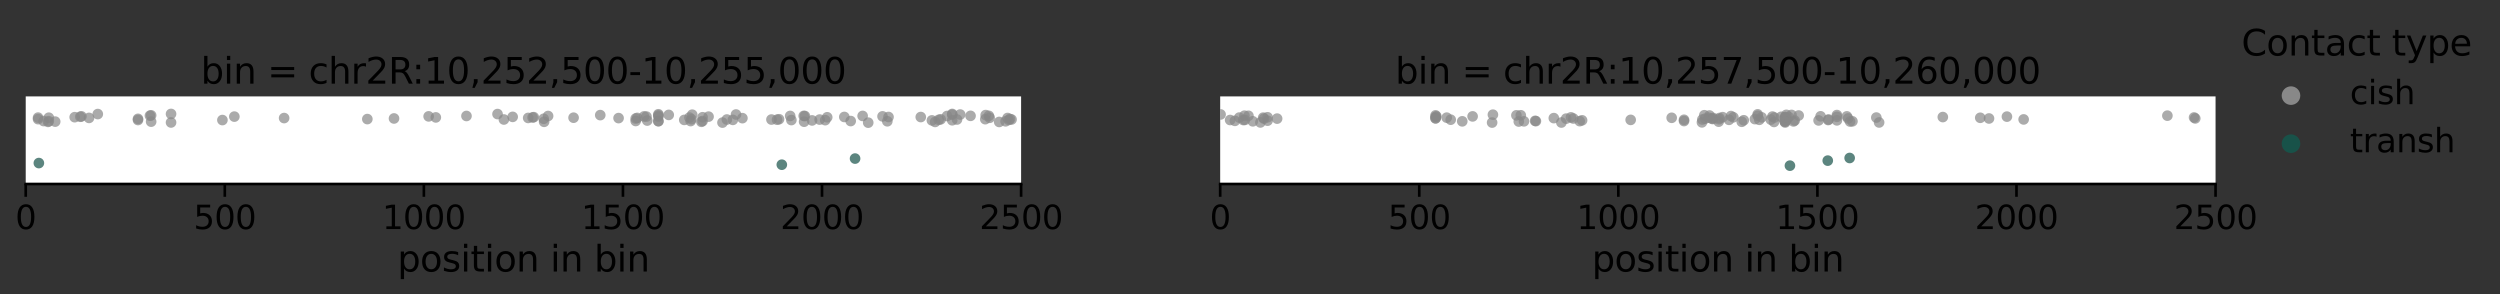 <?xml version="1.0" encoding="utf-8" standalone="no"?>
<!DOCTYPE svg PUBLIC "-//W3C//DTD SVG 1.1//EN"
  "http://www.w3.org/Graphics/SVG/1.1/DTD/svg11.dtd">
<svg xmlns:xlink="http://www.w3.org/1999/xlink" width="1175.922pt" height="138.42pt" viewBox="0 0 1175.922 138.42" xmlns="http://www.w3.org/2000/svg" version="1.1">
 <rect x="0" y="0" width="1175.922" height="138.42" fill="#333333" stroke="none"/>
 <defs>
  <style type="text/css">*{stroke-linejoin: round; stroke-linecap: butt}</style>
 </defs>
 <g id="figure_1">
  <g id="patch_1">
   <path d="M -0 138.42 
L 1175.922 138.42 
L 1175.922 0 
L -0 0 
L -0 138.42 
z
" style="fill: none"/>
  </g>
  <g id="axes_1">
   <g id="patch_2">
    <path d="M 12.099 86.556 
L 480.295 86.556 
L 480.295 45.344 
L 12.099 45.344 
z
" style="fill: #ffffff"/>
   </g>
   <g id="PathCollection_1"/>
   <g id="PathCollection_2"/>
   <g id="matplotlib.axis_1">
    <g id="xtick_1">
     <g id="line2d_1">
      <defs>
       <path id="m6fbde891a1" d="M 0 0 
L 0 6 
" style="stroke: #000000; stroke-width: 1.25"/>
      </defs>
      <g>
       <use xlink:href="#m6fbde891a1" x="12.099" y="86.556" style="stroke: #000000; stroke-width: 1.25"/>
      </g>
     </g>
     <g id="text_1">
      <!-- 0 -->
      <g transform="translate(7.2 107.758)scale(0.154 -0.154)">
       <defs>
        <path id="DejaVuSans-30" d="M 2034 4250 
Q 1547 4250 1301 3770 
Q 1056 3291 1056 2328 
Q 1056 1369 1301 889 
Q 1547 409 2034 409 
Q 2525 409 2770 889 
Q 3016 1369 3016 2328 
Q 3016 3291 2770 3770 
Q 2525 4250 2034 4250 
z
M 2034 4750 
Q 2819 4750 3233 4129 
Q 3647 3509 3647 2328 
Q 3647 1150 3233 529 
Q 2819 -91 2034 -91 
Q 1250 -91 836 529 
Q 422 1150 422 2328 
Q 422 3509 836 4129 
Q 1250 4750 2034 4750 
z
" transform="scale(0.016)"/>
       </defs>
       <use xlink:href="#DejaVuSans-30"/>
      </g>
     </g>
    </g>
    <g id="xtick_2">
     <g id="line2d_2">
      <g>
       <use xlink:href="#m6fbde891a1" x="105.738" y="86.556" style="stroke: #000000; stroke-width: 1.25"/>
      </g>
     </g>
     <g id="text_2">
      <!-- 500 -->
      <g transform="translate(91.041 107.758)scale(0.154 -0.154)">
       <defs>
        <path id="DejaVuSans-35" d="M 691 4666 
L 3169 4666 
L 3169 4134 
L 1269 4134 
L 1269 2991 
Q 1406 3038 1543 3061 
Q 1681 3084 1819 3084 
Q 2600 3084 3056 2656 
Q 3513 2228 3513 1497 
Q 3513 744 3044 326 
Q 2575 -91 1722 -91 
Q 1428 -91 1123 -41 
Q 819 9 494 109 
L 494 744 
Q 775 591 1075 516 
Q 1375 441 1709 441 
Q 2250 441 2565 725 
Q 2881 1009 2881 1497 
Q 2881 1984 2565 2268 
Q 2250 2553 1709 2553 
Q 1456 2553 1204 2497 
Q 953 2441 691 2322 
L 691 4666 
z
" transform="scale(0.016)"/>
       </defs>
       <use xlink:href="#DejaVuSans-35"/>
       <use xlink:href="#DejaVuSans-30" x="63.623"/>
       <use xlink:href="#DejaVuSans-30" x="127.246"/>
      </g>
     </g>
    </g>
    <g id="xtick_3">
     <g id="line2d_3">
      <g>
       <use xlink:href="#m6fbde891a1" x="199.377" y="86.556" style="stroke: #000000; stroke-width: 1.25"/>
      </g>
     </g>
     <g id="text_3">
      <!-- 1000 -->
      <g transform="translate(179.781 107.758)scale(0.154 -0.154)">
       <defs>
        <path id="DejaVuSans-31" d="M 794 531 
L 1825 531 
L 1825 4091 
L 703 3866 
L 703 4441 
L 1819 4666 
L 2450 4666 
L 2450 531 
L 3481 531 
L 3481 0 
L 794 0 
L 794 531 
z
" transform="scale(0.016)"/>
       </defs>
       <use xlink:href="#DejaVuSans-31"/>
       <use xlink:href="#DejaVuSans-30" x="63.623"/>
       <use xlink:href="#DejaVuSans-30" x="127.246"/>
       <use xlink:href="#DejaVuSans-30" x="190.869"/>
      </g>
     </g>
    </g>
    <g id="xtick_4">
     <g id="line2d_4">
      <g>
       <use xlink:href="#m6fbde891a1" x="293.016" y="86.556" style="stroke: #000000; stroke-width: 1.25"/>
      </g>
     </g>
     <g id="text_4">
      <!-- 1500 -->
      <g transform="translate(273.42 107.758)scale(0.154 -0.154)">
       <use xlink:href="#DejaVuSans-31"/>
       <use xlink:href="#DejaVuSans-35" x="63.623"/>
       <use xlink:href="#DejaVuSans-30" x="127.246"/>
       <use xlink:href="#DejaVuSans-30" x="190.869"/>
      </g>
     </g>
    </g>
    <g id="xtick_5">
     <g id="line2d_5">
      <g>
       <use xlink:href="#m6fbde891a1" x="386.655" y="86.556" style="stroke: #000000; stroke-width: 1.25"/>
      </g>
     </g>
     <g id="text_5">
      <!-- 2000 -->
      <g transform="translate(367.059 107.758)scale(0.154 -0.154)">
       <defs>
        <path id="DejaVuSans-32" d="M 1228 531 
L 3431 531 
L 3431 0 
L 469 0 
L 469 531 
Q 828 903 1448 1529 
Q 2069 2156 2228 2338 
Q 2531 2678 2651 2914 
Q 2772 3150 2772 3378 
Q 2772 3750 2511 3984 
Q 2250 4219 1831 4219 
Q 1534 4219 1204 4116 
Q 875 4013 500 3803 
L 500 4441 
Q 881 4594 1212 4672 
Q 1544 4750 1819 4750 
Q 2544 4750 2975 4387 
Q 3406 4025 3406 3419 
Q 3406 3131 3298 2873 
Q 3191 2616 2906 2266 
Q 2828 2175 2409 1742 
Q 1991 1309 1228 531 
z
" transform="scale(0.016)"/>
       </defs>
       <use xlink:href="#DejaVuSans-32"/>
       <use xlink:href="#DejaVuSans-30" x="63.623"/>
       <use xlink:href="#DejaVuSans-30" x="127.246"/>
       <use xlink:href="#DejaVuSans-30" x="190.869"/>
      </g>
     </g>
    </g>
    <g id="xtick_6">
     <g id="line2d_6">
      <g>
       <use xlink:href="#m6fbde891a1" x="480.295" y="86.556" style="stroke: #000000; stroke-width: 1.25"/>
      </g>
     </g>
     <g id="text_6">
      <!-- 2500 -->
      <g transform="translate(460.698 107.758)scale(0.154 -0.154)">
       <use xlink:href="#DejaVuSans-32"/>
       <use xlink:href="#DejaVuSans-35" x="63.623"/>
       <use xlink:href="#DejaVuSans-30" x="127.246"/>
       <use xlink:href="#DejaVuSans-30" x="190.869"/>
      </g>
     </g>
    </g>
    <g id="text_7">
     <!-- position in bin -->
     <g transform="translate(186.939 127.726)scale(0.168 -0.168)">
      <defs>
       <path id="DejaVuSans-70" d="M 1159 525 
L 1159 -1331 
L 581 -1331 
L 581 3500 
L 1159 3500 
L 1159 2969 
Q 1341 3281 1617 3432 
Q 1894 3584 2278 3584 
Q 2916 3584 3314 3078 
Q 3713 2572 3713 1747 
Q 3713 922 3314 415 
Q 2916 -91 2278 -91 
Q 1894 -91 1617 61 
Q 1341 213 1159 525 
z
M 3116 1747 
Q 3116 2381 2855 2742 
Q 2594 3103 2138 3103 
Q 1681 3103 1420 2742 
Q 1159 2381 1159 1747 
Q 1159 1113 1420 752 
Q 1681 391 2138 391 
Q 2594 391 2855 752 
Q 3116 1113 3116 1747 
z
" transform="scale(0.016)"/>
       <path id="DejaVuSans-6f" d="M 1959 3097 
Q 1497 3097 1228 2736 
Q 959 2375 959 1747 
Q 959 1119 1226 758 
Q 1494 397 1959 397 
Q 2419 397 2687 759 
Q 2956 1122 2956 1747 
Q 2956 2369 2687 2733 
Q 2419 3097 1959 3097 
z
M 1959 3584 
Q 2709 3584 3137 3096 
Q 3566 2609 3566 1747 
Q 3566 888 3137 398 
Q 2709 -91 1959 -91 
Q 1206 -91 779 398 
Q 353 888 353 1747 
Q 353 2609 779 3096 
Q 1206 3584 1959 3584 
z
" transform="scale(0.016)"/>
       <path id="DejaVuSans-73" d="M 2834 3397 
L 2834 2853 
Q 2591 2978 2328 3040 
Q 2066 3103 1784 3103 
Q 1356 3103 1142 2972 
Q 928 2841 928 2578 
Q 928 2378 1081 2264 
Q 1234 2150 1697 2047 
L 1894 2003 
Q 2506 1872 2764 1633 
Q 3022 1394 3022 966 
Q 3022 478 2636 193 
Q 2250 -91 1575 -91 
Q 1294 -91 989 -36 
Q 684 19 347 128 
L 347 722 
Q 666 556 975 473 
Q 1284 391 1588 391 
Q 1994 391 2212 530 
Q 2431 669 2431 922 
Q 2431 1156 2273 1281 
Q 2116 1406 1581 1522 
L 1381 1569 
Q 847 1681 609 1914 
Q 372 2147 372 2553 
Q 372 3047 722 3315 
Q 1072 3584 1716 3584 
Q 2034 3584 2315 3537 
Q 2597 3491 2834 3397 
z
" transform="scale(0.016)"/>
       <path id="DejaVuSans-69" d="M 603 3500 
L 1178 3500 
L 1178 0 
L 603 0 
L 603 3500 
z
M 603 4863 
L 1178 4863 
L 1178 4134 
L 603 4134 
L 603 4863 
z
" transform="scale(0.016)"/>
       <path id="DejaVuSans-74" d="M 1172 4494 
L 1172 3500 
L 2356 3500 
L 2356 3053 
L 1172 3053 
L 1172 1153 
Q 1172 725 1289 603 
Q 1406 481 1766 481 
L 2356 481 
L 2356 0 
L 1766 0 
Q 1100 0 847 248 
Q 594 497 594 1153 
L 594 3053 
L 172 3053 
L 172 3500 
L 594 3500 
L 594 4494 
L 1172 4494 
z
" transform="scale(0.016)"/>
       <path id="DejaVuSans-6e" d="M 3513 2113 
L 3513 0 
L 2938 0 
L 2938 2094 
Q 2938 2591 2744 2837 
Q 2550 3084 2163 3084 
Q 1697 3084 1428 2787 
Q 1159 2491 1159 1978 
L 1159 0 
L 581 0 
L 581 3500 
L 1159 3500 
L 1159 2956 
Q 1366 3272 1645 3428 
Q 1925 3584 2291 3584 
Q 2894 3584 3203 3211 
Q 3513 2838 3513 2113 
z
" transform="scale(0.016)"/>
       <path id="DejaVuSans-20" transform="scale(0.016)"/>
       <path id="DejaVuSans-62" d="M 3116 1747 
Q 3116 2381 2855 2742 
Q 2594 3103 2138 3103 
Q 1681 3103 1420 2742 
Q 1159 2381 1159 1747 
Q 1159 1113 1420 752 
Q 1681 391 2138 391 
Q 2594 391 2855 752 
Q 3116 1113 3116 1747 
z
M 1159 2969 
Q 1341 3281 1617 3432 
Q 1894 3584 2278 3584 
Q 2916 3584 3314 3078 
Q 3713 2572 3713 1747 
Q 3713 922 3314 415 
Q 2916 -91 2278 -91 
Q 1894 -91 1617 61 
Q 1341 213 1159 525 
L 1159 0 
L 581 0 
L 581 4863 
L 1159 4863 
L 1159 2969 
z
" transform="scale(0.016)"/>
      </defs>
      <use xlink:href="#DejaVuSans-70"/>
      <use xlink:href="#DejaVuSans-6f" x="63.477"/>
      <use xlink:href="#DejaVuSans-73" x="124.658"/>
      <use xlink:href="#DejaVuSans-69" x="176.758"/>
      <use xlink:href="#DejaVuSans-74" x="204.541"/>
      <use xlink:href="#DejaVuSans-69" x="243.75"/>
      <use xlink:href="#DejaVuSans-6f" x="271.533"/>
      <use xlink:href="#DejaVuSans-6e" x="332.715"/>
      <use xlink:href="#DejaVuSans-20" x="396.094"/>
      <use xlink:href="#DejaVuSans-69" x="427.881"/>
      <use xlink:href="#DejaVuSans-6e" x="455.664"/>
      <use xlink:href="#DejaVuSans-20" x="519.043"/>
      <use xlink:href="#DejaVuSans-62" x="550.83"/>
      <use xlink:href="#DejaVuSans-69" x="614.307"/>
      <use xlink:href="#DejaVuSans-6e" x="642.09"/>
     </g>
    </g>
   </g>
   <g id="matplotlib.axis_2"/>
   <g id="patch_3">
    <path d="M 12.099 86.556 
L 480.295 86.556 
" style="fill: none; stroke: #000000; stroke-width: 1.25; stroke-linejoin: miter; stroke-linecap: square"/>
   </g>
   <g id="PathCollection_3">
    <defs>
     <path id="C0_0_074123187b" d="M 0 2.5 
C 0.663 2.5 1.299 2.237 1.768 1.768 
C 2.237 1.299 2.5 0.663 2.5 -0 
C 2.5 -0.663 2.237 -1.299 1.768 -1.768 
C 1.299 -2.237 0.663 -2.5 0 -2.5 
C -0.663 -2.5 -1.299 -2.237 -1.768 -1.768 
C -2.237 -1.299 -2.5 -0.663 -2.5 0 
C -2.5 0.663 -2.237 1.299 -1.768 1.768 
C -1.299 2.237 -0.663 2.5 0 2.5 
z
"/>
    </defs>
    <g clip-path="url(#p1b907ed0e4)">
     <use xlink:href="#C0_0_074123187b" x="299.758" y="55.464" style="fill: #888888; fill-opacity: 0.7"/>
    </g>
    <g clip-path="url(#p1b907ed0e4)">
     <use xlink:href="#C0_0_074123187b" x="465.125" y="54.484" style="fill: #888888; fill-opacity: 0.7"/>
    </g>
    <g clip-path="url(#p1b907ed0e4)">
     <use xlink:href="#C0_0_074123187b" x="22.587" y="57.333" style="fill: #888888; fill-opacity: 0.7"/>
    </g>
    <g clip-path="url(#p1b907ed0e4)">
     <use xlink:href="#C0_0_074123187b" x="41.876" y="55.46" style="fill: #888888; fill-opacity: 0.7"/>
    </g>
    <g clip-path="url(#p1b907ed0e4)">
     <use xlink:href="#C0_0_074123187b" x="346.203" y="53.861" style="fill: #888888; fill-opacity: 0.7"/>
    </g>
    <g clip-path="url(#p1b907ed0e4)">
     <use xlink:href="#C0_0_074123187b" x="378.602" y="54.571" style="fill: #888888; fill-opacity: 0.7"/>
    </g>
    <g clip-path="url(#p1b907ed0e4)">
     <use xlink:href="#C0_0_074123187b" x="445.461" y="54.565" style="fill: #888888; fill-opacity: 0.7"/>
    </g>
    <g clip-path="url(#p1b907ed0e4)">
     <use xlink:href="#C0_0_074123187b" x="309.684" y="56.951" style="fill: #888888; fill-opacity: 0.7"/>
    </g>
    <g clip-path="url(#p1b907ed0e4)">
     <use xlink:href="#C0_0_074123187b" x="234.024" y="53.65" style="fill: #888888; fill-opacity: 0.7"/>
    </g>
    <g clip-path="url(#p1b907ed0e4)">
     <use xlink:href="#C0_0_074123187b" x="405.758" y="54.535" style="fill: #888888; fill-opacity: 0.7"/>
    </g>
    <g clip-path="url(#p1b907ed0e4)">
     <use xlink:href="#C0_0_074123187b" x="80.456" y="57.606" style="fill: #888888; fill-opacity: 0.7"/>
    </g>
    <g clip-path="url(#p1b907ed0e4)">
     <use xlink:href="#C0_0_074123187b" x="397.143" y="55.014" style="fill: #888888; fill-opacity: 0.7"/>
    </g>
    <g clip-path="url(#p1b907ed0e4)">
     <use xlink:href="#C0_0_074123187b" x="204.996" y="55.226" style="fill: #888888; fill-opacity: 0.7"/>
    </g>
    <g clip-path="url(#p1b907ed0e4)">
     <use xlink:href="#C0_0_074123187b" x="474.489" y="56.415" style="fill: #888888; fill-opacity: 0.7"/>
    </g>
    <g clip-path="url(#p1b907ed0e4)">
     <use xlink:href="#C0_0_074123187b" x="344.705" y="56.381" style="fill: #888888; fill-opacity: 0.7"/>
    </g>
    <g clip-path="url(#p1b907ed0e4)">
     <use xlink:href="#C0_0_074123187b" x="255.748" y="55.868" style="fill: #888888; fill-opacity: 0.7"/>
    </g>
    <g clip-path="url(#p1b907ed0e4)">
     <use xlink:href="#C0_0_074123187b" x="408.38" y="57.697" style="fill: #888888; fill-opacity: 0.7"/>
    </g>
    <g clip-path="url(#p1b907ed0e4)">
     <use xlink:href="#C0_0_074123187b" x="251.066" y="55.105" style="fill: #888888; fill-opacity: 0.7"/>
    </g>
    <g clip-path="url(#p1b907ed0e4)">
     <use xlink:href="#C0_0_074123187b" x="330.472" y="55.149" style="fill: #888888; fill-opacity: 0.7"/>
    </g>
    <g clip-path="url(#p1b907ed0e4)">
     <use xlink:href="#C0_0_074123187b" x="309.684" y="54.834" style="fill: #888888; fill-opacity: 0.7"/>
    </g>
    <g clip-path="url(#p1b907ed0e4)">
     <use xlink:href="#C0_0_074123187b" x="309.684" y="57.027" style="fill: #888888; fill-opacity: 0.7"/>
    </g>
    <g clip-path="url(#p1b907ed0e4)">
     <use xlink:href="#C0_0_074123187b" x="400.139" y="56.939" style="fill: #888888; fill-opacity: 0.7"/>
    </g>
    <g clip-path="url(#p1b907ed0e4)">
     <use xlink:href="#C0_0_074123187b" x="250.504" y="55.254" style="fill: #888888; fill-opacity: 0.7"/>
    </g>
    <g clip-path="url(#p1b907ed0e4)">
     <use xlink:href="#C0_0_074123187b" x="388.154" y="56.518" style="fill: #888888; fill-opacity: 0.7"/>
    </g>
    <g clip-path="url(#p1b907ed0e4)">
     <use xlink:href="#C0_0_074123187b" x="349.2" y="55.573" style="fill: #888888; fill-opacity: 0.7"/>
    </g>
    <g clip-path="url(#p1b907ed0e4)">
     <use xlink:href="#C0_0_074123187b" x="472.991" y="57.063" style="fill: #888888; fill-opacity: 0.7"/>
    </g>
    <g clip-path="url(#p1b907ed0e4)">
     <use xlink:href="#C0_0_074123187b" x="282.342" y="54.146" style="fill: #888888; fill-opacity: 0.7"/>
    </g>
    <g clip-path="url(#p1b907ed0e4)">
     <use xlink:href="#C0_0_074123187b" x="302.942" y="54.754" style="fill: #888888; fill-opacity: 0.7"/>
    </g>
    <g clip-path="url(#p1b907ed0e4)">
     <use xlink:href="#C0_0_074123187b" x="22.961" y="55.369" style="fill: #888888; fill-opacity: 0.7"/>
    </g>
    <g clip-path="url(#p1b907ed0e4)">
     <use xlink:href="#C0_0_074123187b" x="389.09" y="55.165" style="fill: #888888; fill-opacity: 0.7"/>
    </g>
    <g clip-path="url(#p1b907ed0e4)">
     <use xlink:href="#C0_0_074123187b" x="25.958" y="57.202" style="fill: #888888; fill-opacity: 0.7"/>
    </g>
    <g clip-path="url(#p1b907ed0e4)">
     <use xlink:href="#C0_0_074123187b" x="22.961" y="56.995" style="fill: #888888; fill-opacity: 0.7"/>
    </g>
    <g clip-path="url(#p1b907ed0e4)">
     <use xlink:href="#C0_0_074123187b" x="442.464" y="56.123" style="fill: #888888; fill-opacity: 0.7"/>
    </g>
    <g clip-path="url(#p1b907ed0e4)">
     <use xlink:href="#C0_0_074123187b" x="37.756" y="54.925" style="fill: #888888; fill-opacity: 0.7"/>
    </g>
    <g clip-path="url(#p1b907ed0e4)">
     <use xlink:href="#C0_0_074123187b" x="325.228" y="56.075" style="fill: #888888; fill-opacity: 0.7"/>
    </g>
    <g clip-path="url(#p1b907ed0e4)">
     <use xlink:href="#C0_0_074123187b" x="447.895" y="56.569" style="fill: #888888; fill-opacity: 0.7"/>
    </g>
    <g clip-path="url(#p1b907ed0e4)">
     <use xlink:href="#C0_0_074123187b" x="185.331" y="55.722" style="fill: #888888; fill-opacity: 0.7"/>
    </g>
    <g clip-path="url(#p1b907ed0e4)">
     <use xlink:href="#C0_0_074123187b" x="248.444" y="55.472" style="fill: #888888; fill-opacity: 0.7"/>
    </g>
    <g clip-path="url(#p1b907ed0e4)">
     <use xlink:href="#C0_0_074123187b" x="465.5" y="55.406" style="fill: #888888; fill-opacity: 0.7"/>
    </g>
    <g clip-path="url(#p1b907ed0e4)">
     <use xlink:href="#C0_0_074123187b" x="441.528" y="56.366" style="fill: #888888; fill-opacity: 0.7"/>
    </g>
    <g clip-path="url(#p1b907ed0e4)">
     <use xlink:href="#C0_0_074123187b" x="439.842" y="57.353" style="fill: #888888; fill-opacity: 0.7"/>
    </g>
    <g clip-path="url(#p1b907ed0e4)">
     <use xlink:href="#C0_0_074123187b" x="417.931" y="55.033" style="fill: #888888; fill-opacity: 0.7"/>
    </g>
    <g clip-path="url(#p1b907ed0e4)">
     <use xlink:href="#C0_0_074123187b" x="415.122" y="54.734" style="fill: #888888; fill-opacity: 0.7"/>
    </g>
    <g clip-path="url(#p1b907ed0e4)">
     <use xlink:href="#C0_0_074123187b" x="366.429" y="56.086" style="fill: #888888; fill-opacity: 0.7"/>
    </g>
    <g clip-path="url(#p1b907ed0e4)">
     <use xlink:href="#C0_0_074123187b" x="333.281" y="54.861" style="fill: #888888; fill-opacity: 0.7"/>
    </g>
    <g clip-path="url(#p1b907ed0e4)">
     <use xlink:href="#C0_0_074123187b" x="330.472" y="56.935" style="fill: #888888; fill-opacity: 0.7"/>
    </g>
    <g clip-path="url(#p1b907ed0e4)">
     <use xlink:href="#C0_0_074123187b" x="469.994" y="57.361" style="fill: #888888; fill-opacity: 0.7"/>
    </g>
    <g clip-path="url(#p1b907ed0e4)">
     <use xlink:href="#C0_0_074123187b" x="451.641" y="53.872" style="fill: #888888; fill-opacity: 0.7"/>
    </g>
    <g clip-path="url(#p1b907ed0e4)">
     <use xlink:href="#C0_0_074123187b" x="304.44" y="56.703" style="fill: #888888; fill-opacity: 0.7"/>
    </g>
    <g clip-path="url(#p1b907ed0e4)">
     <use xlink:href="#C0_0_074123187b" x="433.1" y="55.055" style="fill: #888888; fill-opacity: 0.7"/>
    </g>
    <g clip-path="url(#p1b907ed0e4)">
     <use xlink:href="#C0_0_074123187b" x="255.935" y="57.294" style="fill: #888888; fill-opacity: 0.7"/>
    </g>
    <g clip-path="url(#p1b907ed0e4)">
     <use xlink:href="#C0_0_074123187b" x="201.625" y="54.739" style="fill: #888888; fill-opacity: 0.7"/>
    </g>
    <g clip-path="url(#p1b907ed0e4)">
     <use xlink:href="#C0_0_074123187b" x="219.416" y="54.555" style="fill: #888888; fill-opacity: 0.7"/>
    </g>
    <g clip-path="url(#p1b907ed0e4)">
     <use xlink:href="#C0_0_074123187b" x="329.91" y="57.296" style="fill: #888888; fill-opacity: 0.7"/>
    </g>
    <g clip-path="url(#p1b907ed0e4)">
     <use xlink:href="#C0_0_074123187b" x="45.996" y="53.653" style="fill: #888888; fill-opacity: 0.7"/>
    </g>
    <g clip-path="url(#p1b907ed0e4)">
     <use xlink:href="#C0_0_074123187b" x="447.895" y="53.604" style="fill: #888888; fill-opacity: 0.7"/>
    </g>
    <g clip-path="url(#p1b907ed0e4)">
     <use xlink:href="#C0_0_074123187b" x="17.905" y="55.326" style="fill: #888888; fill-opacity: 0.7"/>
    </g>
    <g clip-path="url(#p1b907ed0e4)">
     <use xlink:href="#C0_0_074123187b" x="257.808" y="54.559" style="fill: #888888; fill-opacity: 0.7"/>
    </g>
    <g clip-path="url(#p1b907ed0e4)">
     <use xlink:href="#C0_0_074123187b" x="133.643" y="55.533" style="fill: #888888; fill-opacity: 0.7"/>
    </g>
    <g clip-path="url(#p1b907ed0e4)">
     <use xlink:href="#C0_0_074123187b" x="378.228" y="57.244" style="fill: #888888; fill-opacity: 0.7"/>
    </g>
    <g clip-path="url(#p1b907ed0e4)">
     <use xlink:href="#C0_0_074123187b" x="71.092" y="57.223" style="fill: #888888; fill-opacity: 0.7"/>
    </g>
    <g clip-path="url(#p1b907ed0e4)">
     <use xlink:href="#C0_0_074123187b" x="299.009" y="55.747" style="fill: #888888; fill-opacity: 0.7"/>
    </g>
    <g clip-path="url(#p1b907ed0e4)">
     <use xlink:href="#C0_0_074123187b" x="269.794" y="55.364" style="fill: #888888; fill-opacity: 0.7"/>
    </g>
    <g clip-path="url(#p1b907ed0e4)">
     <use xlink:href="#C0_0_074123187b" x="299.009" y="56.912" style="fill: #888888; fill-opacity: 0.7"/>
    </g>
    <g clip-path="url(#p1b907ed0e4)">
     <use xlink:href="#C0_0_074123187b" x="371.673" y="54.536" style="fill: #888888; fill-opacity: 0.7"/>
    </g>
    <g clip-path="url(#p1b907ed0e4)">
     <use xlink:href="#C0_0_074123187b" x="378.041" y="54.524" style="fill: #888888; fill-opacity: 0.7"/>
    </g>
    <g clip-path="url(#p1b907ed0e4)">
     <use xlink:href="#C0_0_074123187b" x="64.912" y="55.897" style="fill: #888888; fill-opacity: 0.7"/>
    </g>
    <g clip-path="url(#p1b907ed0e4)">
     <use xlink:href="#C0_0_074123187b" x="475.8" y="56.205" style="fill: #888888; fill-opacity: 0.7"/>
    </g>
    <g clip-path="url(#p1b907ed0e4)">
     <use xlink:href="#C0_0_074123187b" x="450.143" y="56.21" style="fill: #888888; fill-opacity: 0.7"/>
    </g>
    <g clip-path="url(#p1b907ed0e4)">
     <use xlink:href="#C0_0_074123187b" x="339.836" y="57.665" style="fill: #888888; fill-opacity: 0.7"/>
    </g>
    <g clip-path="url(#p1b907ed0e4)">
     <use xlink:href="#C0_0_074123187b" x="324.854" y="56.954" style="fill: #888888; fill-opacity: 0.7"/>
    </g>
    <g clip-path="url(#p1b907ed0e4)">
     <use xlink:href="#C0_0_074123187b" x="20.527" y="56.945" style="fill: #888888; fill-opacity: 0.7"/>
    </g>
    <g clip-path="url(#p1b907ed0e4)">
     <use xlink:href="#C0_0_074123187b" x="80.456" y="53.595" style="fill: #888888; fill-opacity: 0.7"/>
    </g>
    <g clip-path="url(#p1b907ed0e4)">
     <use xlink:href="#C0_0_074123187b" x="309.684" y="53.749" style="fill: #888888; fill-opacity: 0.7"/>
    </g>
    <g clip-path="url(#p1b907ed0e4)">
     <use xlink:href="#C0_0_074123187b" x="475.051" y="55.983" style="fill: #888888; fill-opacity: 0.7"/>
    </g>
    <g clip-path="url(#p1b907ed0e4)">
     <use xlink:href="#C0_0_074123187b" x="104.615" y="56.47" style="fill: #888888; fill-opacity: 0.7"/>
    </g>
    <g clip-path="url(#p1b907ed0e4)">
     <use xlink:href="#C0_0_074123187b" x="362.871" y="56.226" style="fill: #888888; fill-opacity: 0.7"/>
    </g>
    <g clip-path="url(#p1b907ed0e4)">
     <use xlink:href="#C0_0_074123187b" x="463.627" y="54.132" style="fill: #888888; fill-opacity: 0.7"/>
    </g>
    <g clip-path="url(#p1b907ed0e4)">
     <use xlink:href="#C0_0_074123187b" x="64.912" y="56.457" style="fill: #888888; fill-opacity: 0.7"/>
    </g>
    <g clip-path="url(#p1b907ed0e4)">
     <use xlink:href="#C0_0_074123187b" x="372.235" y="56.472" style="fill: #888888; fill-opacity: 0.7"/>
    </g>
    <g clip-path="url(#p1b907ed0e4)">
     <use xlink:href="#C0_0_074123187b" x="17.905" y="56.043" style="fill: #888888; fill-opacity: 0.7"/>
    </g>
    <g clip-path="url(#p1b907ed0e4)">
     <use xlink:href="#C0_0_074123187b" x="314.553" y="54.05" style="fill: #888888; fill-opacity: 0.7"/>
    </g>
    <g clip-path="url(#p1b907ed0e4)">
     <use xlink:href="#C0_0_074123187b" x="381.974" y="56.644" style="fill: #888888; fill-opacity: 0.7"/>
    </g>
    <g clip-path="url(#p1b907ed0e4)">
     <use xlink:href="#C0_0_074123187b" x="365.493" y="56.299" style="fill: #888888; fill-opacity: 0.7"/>
    </g>
    <g clip-path="url(#p1b907ed0e4)">
     <use xlink:href="#C0_0_074123187b" x="172.784" y="56.011" style="fill: #888888; fill-opacity: 0.7"/>
    </g>
    <g clip-path="url(#p1b907ed0e4)">
     <use xlink:href="#C0_0_074123187b" x="237.02" y="56.206" style="fill: #888888; fill-opacity: 0.7"/>
    </g>
    <g clip-path="url(#p1b907ed0e4)">
     <use xlink:href="#C0_0_074123187b" x="417.369" y="57.042" style="fill: #888888; fill-opacity: 0.7"/>
    </g>
    <g clip-path="url(#p1b907ed0e4)">
     <use xlink:href="#C0_0_074123187b" x="438.344" y="56.627" style="fill: #888888; fill-opacity: 0.7"/>
    </g>
    <g clip-path="url(#p1b907ed0e4)">
     <use xlink:href="#C0_0_074123187b" x="290.956" y="55.548" style="fill: #888888; fill-opacity: 0.7"/>
    </g>
    <g clip-path="url(#p1b907ed0e4)">
     <use xlink:href="#C0_0_074123187b" x="70.53" y="54.41" style="fill: #888888; fill-opacity: 0.7"/>
    </g>
    <g clip-path="url(#p1b907ed0e4)">
     <use xlink:href="#C0_0_074123187b" x="321.857" y="56.398" style="fill: #888888; fill-opacity: 0.7"/>
    </g>
    <g clip-path="url(#p1b907ed0e4)">
     <use xlink:href="#C0_0_074123187b" x="447.895" y="53.964" style="fill: #888888; fill-opacity: 0.7"/>
    </g>
    <g clip-path="url(#p1b907ed0e4)">
     <use xlink:href="#C0_0_074123187b" x="241.14" y="54.973" style="fill: #888888; fill-opacity: 0.7"/>
    </g>
    <g clip-path="url(#p1b907ed0e4)">
     <use xlink:href="#C0_0_074123187b" x="341.896" y="56.217" style="fill: #888888; fill-opacity: 0.7"/>
    </g>
    <g clip-path="url(#p1b907ed0e4)">
     <use xlink:href="#C0_0_074123187b" x="463.44" y="56.058" style="fill: #888888; fill-opacity: 0.7"/>
    </g>
    <g clip-path="url(#p1b907ed0e4)">
     <use xlink:href="#C0_0_074123187b" x="324.292" y="55.292" style="fill: #888888; fill-opacity: 0.7"/>
    </g>
    <g clip-path="url(#p1b907ed0e4)">
     <use xlink:href="#C0_0_074123187b" x="110.233" y="54.851" style="fill: #888888; fill-opacity: 0.7"/>
    </g>
    <g clip-path="url(#p1b907ed0e4)">
     <use xlink:href="#C0_0_074123187b" x="38.318" y="54.729" style="fill: #888888; fill-opacity: 0.7"/>
    </g>
    <g clip-path="url(#p1b907ed0e4)">
     <use xlink:href="#C0_0_074123187b" x="456.51" y="54.494" style="fill: #888888; fill-opacity: 0.7"/>
    </g>
    <g clip-path="url(#p1b907ed0e4)">
     <use xlink:href="#C0_0_074123187b" x="385.532" y="56.238" style="fill: #888888; fill-opacity: 0.7"/>
    </g>
    <g clip-path="url(#p1b907ed0e4)">
     <use xlink:href="#C0_0_074123187b" x="473.927" y="55.508" style="fill: #888888; fill-opacity: 0.7"/>
    </g>
    <g clip-path="url(#p1b907ed0e4)">
     <use xlink:href="#C0_0_074123187b" x="325.603" y="53.952" style="fill: #888888; fill-opacity: 0.7"/>
    </g>
    <g clip-path="url(#p1b907ed0e4)">
     <use xlink:href="#C0_0_074123187b" x="304.066" y="54.83" style="fill: #888888; fill-opacity: 0.7"/>
    </g>
    <g clip-path="url(#p1b907ed0e4)">
     <use xlink:href="#C0_0_074123187b" x="35.134" y="55.12" style="fill: #888888; fill-opacity: 0.7"/>
    </g>
    <g clip-path="url(#p1b907ed0e4)">
     <use xlink:href="#C0_0_074123187b" x="309.684" y="54.272" style="fill: #888888; fill-opacity: 0.7"/>
    </g>
    <g clip-path="url(#p1b907ed0e4)">
     <use xlink:href="#C0_0_074123187b" x="71.092" y="54.254" style="fill: #888888; fill-opacity: 0.7"/>
    </g>
   </g>
   <g id="PathCollection_4">
    <defs>
     <path id="C1_0_473e3911e5" d="M 0 2.5 
C 0.663 2.5 1.299 2.237 1.768 1.768 
C 2.237 1.299 2.5 0.663 2.5 -0 
C 2.5 -0.663 2.237 -1.299 1.768 -1.768 
C 1.299 -2.237 0.663 -2.5 0 -2.5 
C -0.663 -2.5 -1.299 -2.237 -1.768 -1.768 
C -2.237 -1.299 -2.5 -0.663 -2.5 0 
C -2.5 0.663 -2.237 1.299 -1.768 1.768 
C -1.299 2.237 -0.663 2.5 0 2.5 
z
"/>
    </defs>
    <g clip-path="url(#p1b907ed0e4)">
     <use xlink:href="#C1_0_473e3911e5" x="367.74" y="77.474" style="fill: #185249; fill-opacity: 0.7"/>
    </g>
    <g clip-path="url(#p1b907ed0e4)">
     <use xlink:href="#C1_0_473e3911e5" x="18.279" y="76.703" style="fill: #185249; fill-opacity: 0.7"/>
    </g>
    <g clip-path="url(#p1b907ed0e4)">
     <use xlink:href="#C1_0_473e3911e5" x="402.2" y="74.589" style="fill: #185249; fill-opacity: 0.7"/>
    </g>
   </g>
   <g id="text_8">
    <!-- bin = chr2R:10,252,500-10,255,000 -->
    <g transform="translate(94.464 39.344)scale(0.168 -0.168)">
     <defs>
      <path id="DejaVuSans-3d" d="M 678 2906 
L 4684 2906 
L 4684 2381 
L 678 2381 
L 678 2906 
z
M 678 1631 
L 4684 1631 
L 4684 1100 
L 678 1100 
L 678 1631 
z
" transform="scale(0.016)"/>
      <path id="DejaVuSans-63" d="M 3122 3366 
L 3122 2828 
Q 2878 2963 2633 3030 
Q 2388 3097 2138 3097 
Q 1578 3097 1268 2742 
Q 959 2388 959 1747 
Q 959 1106 1268 751 
Q 1578 397 2138 397 
Q 2388 397 2633 464 
Q 2878 531 3122 666 
L 3122 134 
Q 2881 22 2623 -34 
Q 2366 -91 2075 -91 
Q 1284 -91 818 406 
Q 353 903 353 1747 
Q 353 2603 823 3093 
Q 1294 3584 2113 3584 
Q 2378 3584 2631 3529 
Q 2884 3475 3122 3366 
z
" transform="scale(0.016)"/>
      <path id="DejaVuSans-68" d="M 3513 2113 
L 3513 0 
L 2938 0 
L 2938 2094 
Q 2938 2591 2744 2837 
Q 2550 3084 2163 3084 
Q 1697 3084 1428 2787 
Q 1159 2491 1159 1978 
L 1159 0 
L 581 0 
L 581 4863 
L 1159 4863 
L 1159 2956 
Q 1366 3272 1645 3428 
Q 1925 3584 2291 3584 
Q 2894 3584 3203 3211 
Q 3513 2838 3513 2113 
z
" transform="scale(0.016)"/>
      <path id="DejaVuSans-72" d="M 2631 2963 
Q 2534 3019 2420 3045 
Q 2306 3072 2169 3072 
Q 1681 3072 1420 2755 
Q 1159 2438 1159 1844 
L 1159 0 
L 581 0 
L 581 3500 
L 1159 3500 
L 1159 2956 
Q 1341 3275 1631 3429 
Q 1922 3584 2338 3584 
Q 2397 3584 2469 3576 
Q 2541 3569 2628 3553 
L 2631 2963 
z
" transform="scale(0.016)"/>
      <path id="DejaVuSans-52" d="M 2841 2188 
Q 3044 2119 3236 1894 
Q 3428 1669 3622 1275 
L 4263 0 
L 3584 0 
L 2988 1197 
Q 2756 1666 2539 1819 
Q 2322 1972 1947 1972 
L 1259 1972 
L 1259 0 
L 628 0 
L 628 4666 
L 2053 4666 
Q 2853 4666 3247 4331 
Q 3641 3997 3641 3322 
Q 3641 2881 3436 2590 
Q 3231 2300 2841 2188 
z
M 1259 4147 
L 1259 2491 
L 2053 2491 
Q 2509 2491 2742 2702 
Q 2975 2913 2975 3322 
Q 2975 3731 2742 3939 
Q 2509 4147 2053 4147 
L 1259 4147 
z
" transform="scale(0.016)"/>
      <path id="DejaVuSans-3a" d="M 750 794 
L 1409 794 
L 1409 0 
L 750 0 
L 750 794 
z
M 750 3309 
L 1409 3309 
L 1409 2516 
L 750 2516 
L 750 3309 
z
" transform="scale(0.016)"/>
      <path id="DejaVuSans-2c" d="M 750 794 
L 1409 794 
L 1409 256 
L 897 -744 
L 494 -744 
L 750 256 
L 750 794 
z
" transform="scale(0.016)"/>
      <path id="DejaVuSans-2d" d="M 313 2009 
L 1997 2009 
L 1997 1497 
L 313 1497 
L 313 2009 
z
" transform="scale(0.016)"/>
     </defs>
     <use xlink:href="#DejaVuSans-62"/>
     <use xlink:href="#DejaVuSans-69" x="63.477"/>
     <use xlink:href="#DejaVuSans-6e" x="91.26"/>
     <use xlink:href="#DejaVuSans-20" x="154.639"/>
     <use xlink:href="#DejaVuSans-3d" x="186.426"/>
     <use xlink:href="#DejaVuSans-20" x="270.215"/>
     <use xlink:href="#DejaVuSans-63" x="302.002"/>
     <use xlink:href="#DejaVuSans-68" x="356.982"/>
     <use xlink:href="#DejaVuSans-72" x="420.361"/>
     <use xlink:href="#DejaVuSans-32" x="461.475"/>
     <use xlink:href="#DejaVuSans-52" x="525.098"/>
     <use xlink:href="#DejaVuSans-3a" x="591.455"/>
     <use xlink:href="#DejaVuSans-31" x="625.146"/>
     <use xlink:href="#DejaVuSans-30" x="688.77"/>
     <use xlink:href="#DejaVuSans-2c" x="752.393"/>
     <use xlink:href="#DejaVuSans-32" x="784.18"/>
     <use xlink:href="#DejaVuSans-35" x="847.803"/>
     <use xlink:href="#DejaVuSans-32" x="911.426"/>
     <use xlink:href="#DejaVuSans-2c" x="975.049"/>
     <use xlink:href="#DejaVuSans-35" x="1006.836"/>
     <use xlink:href="#DejaVuSans-30" x="1070.459"/>
     <use xlink:href="#DejaVuSans-30" x="1134.082"/>
     <use xlink:href="#DejaVuSans-2d" x="1197.705"/>
     <use xlink:href="#DejaVuSans-31" x="1233.789"/>
     <use xlink:href="#DejaVuSans-30" x="1297.412"/>
     <use xlink:href="#DejaVuSans-2c" x="1361.035"/>
     <use xlink:href="#DejaVuSans-32" x="1392.822"/>
     <use xlink:href="#DejaVuSans-35" x="1456.445"/>
     <use xlink:href="#DejaVuSans-35" x="1520.068"/>
     <use xlink:href="#DejaVuSans-2c" x="1583.691"/>
     <use xlink:href="#DejaVuSans-30" x="1615.479"/>
     <use xlink:href="#DejaVuSans-30" x="1679.102"/>
     <use xlink:href="#DejaVuSans-30" x="1742.725"/>
    </g>
   </g>
  </g>
  <g id="axes_2">
   <g id="patch_4">
    <path d="M 573.934 86.556 
L 1042.129 86.556 
L 1042.129 45.344 
L 573.934 45.344 
z
" style="fill: #ffffff"/>
   </g>
   <g id="PathCollection_5"/>
   <g id="PathCollection_6"/>
   <g id="matplotlib.axis_3">
    <g id="xtick_7">
     <g id="line2d_7">
      <g>
       <use xlink:href="#m6fbde891a1" x="573.934" y="86.556" style="stroke: #000000; stroke-width: 1.25"/>
      </g>
     </g>
     <g id="text_9">
      <!-- 0 -->
      <g transform="translate(569.034 107.758)scale(0.154 -0.154)">
       <use xlink:href="#DejaVuSans-30"/>
      </g>
     </g>
    </g>
    <g id="xtick_8">
     <g id="line2d_8">
      <g>
       <use xlink:href="#m6fbde891a1" x="667.573" y="86.556" style="stroke: #000000; stroke-width: 1.25"/>
      </g>
     </g>
     <g id="text_10">
      <!-- 500 -->
      <g transform="translate(652.875 107.758)scale(0.154 -0.154)">
       <use xlink:href="#DejaVuSans-35"/>
       <use xlink:href="#DejaVuSans-30" x="63.623"/>
       <use xlink:href="#DejaVuSans-30" x="127.246"/>
      </g>
     </g>
    </g>
    <g id="xtick_9">
     <g id="line2d_9">
      <g>
       <use xlink:href="#m6fbde891a1" x="761.212" y="86.556" style="stroke: #000000; stroke-width: 1.25"/>
      </g>
     </g>
     <g id="text_11">
      <!-- 1000 -->
      <g transform="translate(741.615 107.758)scale(0.154 -0.154)">
       <use xlink:href="#DejaVuSans-31"/>
       <use xlink:href="#DejaVuSans-30" x="63.623"/>
       <use xlink:href="#DejaVuSans-30" x="127.246"/>
       <use xlink:href="#DejaVuSans-30" x="190.869"/>
      </g>
     </g>
    </g>
    <g id="xtick_10">
     <g id="line2d_10">
      <g>
       <use xlink:href="#m6fbde891a1" x="854.851" y="86.556" style="stroke: #000000; stroke-width: 1.25"/>
      </g>
     </g>
     <g id="text_12">
      <!-- 1500 -->
      <g transform="translate(835.254 107.758)scale(0.154 -0.154)">
       <use xlink:href="#DejaVuSans-31"/>
       <use xlink:href="#DejaVuSans-35" x="63.623"/>
       <use xlink:href="#DejaVuSans-30" x="127.246"/>
       <use xlink:href="#DejaVuSans-30" x="190.869"/>
      </g>
     </g>
    </g>
    <g id="xtick_11">
     <g id="line2d_11">
      <g>
       <use xlink:href="#m6fbde891a1" x="948.49" y="86.556" style="stroke: #000000; stroke-width: 1.25"/>
      </g>
     </g>
     <g id="text_13">
      <!-- 2000 -->
      <g transform="translate(928.893 107.758)scale(0.154 -0.154)">
       <use xlink:href="#DejaVuSans-32"/>
       <use xlink:href="#DejaVuSans-30" x="63.623"/>
       <use xlink:href="#DejaVuSans-30" x="127.246"/>
       <use xlink:href="#DejaVuSans-30" x="190.869"/>
      </g>
     </g>
    </g>
    <g id="xtick_12">
     <g id="line2d_12">
      <g>
       <use xlink:href="#m6fbde891a1" x="1042.129" y="86.556" style="stroke: #000000; stroke-width: 1.25"/>
      </g>
     </g>
     <g id="text_14">
      <!-- 2500 -->
      <g transform="translate(1022.533 107.758)scale(0.154 -0.154)">
       <use xlink:href="#DejaVuSans-32"/>
       <use xlink:href="#DejaVuSans-35" x="63.623"/>
       <use xlink:href="#DejaVuSans-30" x="127.246"/>
       <use xlink:href="#DejaVuSans-30" x="190.869"/>
      </g>
     </g>
    </g>
    <g id="text_15">
     <!-- position in bin -->
     <g transform="translate(748.773 127.726)scale(0.168 -0.168)">
      <use xlink:href="#DejaVuSans-70"/>
      <use xlink:href="#DejaVuSans-6f" x="63.477"/>
      <use xlink:href="#DejaVuSans-73" x="124.658"/>
      <use xlink:href="#DejaVuSans-69" x="176.758"/>
      <use xlink:href="#DejaVuSans-74" x="204.541"/>
      <use xlink:href="#DejaVuSans-69" x="243.75"/>
      <use xlink:href="#DejaVuSans-6f" x="271.533"/>
      <use xlink:href="#DejaVuSans-6e" x="332.715"/>
      <use xlink:href="#DejaVuSans-20" x="396.094"/>
      <use xlink:href="#DejaVuSans-69" x="427.881"/>
      <use xlink:href="#DejaVuSans-6e" x="455.664"/>
      <use xlink:href="#DejaVuSans-20" x="519.043"/>
      <use xlink:href="#DejaVuSans-62" x="550.83"/>
      <use xlink:href="#DejaVuSans-69" x="614.307"/>
      <use xlink:href="#DejaVuSans-6e" x="642.09"/>
     </g>
    </g>
   </g>
   <g id="matplotlib.axis_4"/>
   <g id="patch_5">
    <path d="M 573.934 86.556 
L 1042.129 86.556 
" style="fill: none; stroke: #000000; stroke-width: 1.25; stroke-linejoin: miter; stroke-linecap: square"/>
   </g>
   <g id="PathCollection_7">
    <defs>
     <path id="C2_0_f12c121f7b" d="M 0 2.5 
C 0.663 2.5 1.299 2.237 1.768 1.768 
C 2.237 1.299 2.5 0.663 2.5 -0 
C 2.5 -0.663 2.237 -1.299 1.768 -1.768 
C 1.299 -2.237 0.663 -2.5 0 -2.5 
C -0.663 -2.5 -1.299 -2.237 -1.768 -1.768 
C -2.237 -1.299 -2.5 -0.663 -2.5 0 
C -2.5 0.663 -2.237 1.299 -1.768 1.768 
C -1.299 2.237 -0.663 2.5 0 2.5 
z
"/>
    </defs>
    <g clip-path="url(#p820b2146f2)">
     <use xlink:href="#C2_0_f12c121f7b" x="715.329" y="54.22" style="fill: #888888; fill-opacity: 0.7"/>
    </g>
    <g clip-path="url(#p820b2146f2)">
     <use xlink:href="#C2_0_f12c121f7b" x="846.049" y="54.337" style="fill: #888888; fill-opacity: 0.7"/>
    </g>
    <g clip-path="url(#p820b2146f2)">
     <use xlink:href="#C2_0_f12c121f7b" x="856.349" y="54.713" style="fill: #888888; fill-opacity: 0.7"/>
    </g>
    <g clip-path="url(#p820b2146f2)">
     <use xlink:href="#C2_0_f12c121f7b" x="839.681" y="57.622" style="fill: #888888; fill-opacity: 0.7"/>
    </g>
    <g clip-path="url(#p820b2146f2)">
     <use xlink:href="#C2_0_f12c121f7b" x="868.709" y="54.741" style="fill: #888888; fill-opacity: 0.7"/>
    </g>
    <g clip-path="url(#p820b2146f2)">
     <use xlink:href="#C2_0_f12c121f7b" x="805.784" y="55.481" style="fill: #888888; fill-opacity: 0.7"/>
    </g>
    <g clip-path="url(#p820b2146f2)">
     <use xlink:href="#C2_0_f12c121f7b" x="839.494" y="57.187" style="fill: #888888; fill-opacity: 0.7"/>
    </g>
    <g clip-path="url(#p820b2146f2)">
     <use xlink:href="#C2_0_f12c121f7b" x="743.046" y="56.981" style="fill: #888888; fill-opacity: 0.7"/>
    </g>
    <g clip-path="url(#p820b2146f2)">
     <use xlink:href="#C2_0_f12c121f7b" x="841.367" y="55.045" style="fill: #888888; fill-opacity: 0.7"/>
    </g>
    <g clip-path="url(#p820b2146f2)">
     <use xlink:href="#C2_0_f12c121f7b" x="802.038" y="55.818" style="fill: #888888; fill-opacity: 0.7"/>
    </g>
    <g clip-path="url(#p820b2146f2)">
     <use xlink:href="#C2_0_f12c121f7b" x="842.678" y="54.062" style="fill: #888888; fill-opacity: 0.7"/>
    </g>
    <g clip-path="url(#p820b2146f2)">
     <use xlink:href="#C2_0_f12c121f7b" x="826.759" y="54.453" style="fill: #888888; fill-opacity: 0.7"/>
    </g>
    <g clip-path="url(#p820b2146f2)">
     <use xlink:href="#C2_0_f12c121f7b" x="600.714" y="55.794" style="fill: #888888; fill-opacity: 0.7"/>
    </g>
    <g clip-path="url(#p820b2146f2)">
     <use xlink:href="#C2_0_f12c121f7b" x="808.78" y="55.507" style="fill: #888888; fill-opacity: 0.7"/>
    </g>
    <g clip-path="url(#p820b2146f2)">
     <use xlink:href="#C2_0_f12c121f7b" x="675.251" y="55.606" style="fill: #888888; fill-opacity: 0.7"/>
    </g>
    <g clip-path="url(#p820b2146f2)">
     <use xlink:href="#C2_0_f12c121f7b" x="792.113" y="56.947" style="fill: #888888; fill-opacity: 0.7"/>
    </g>
    <g clip-path="url(#p820b2146f2)">
     <use xlink:href="#C2_0_f12c121f7b" x="574.121" y="53.835" style="fill: #888888; fill-opacity: 0.7"/>
    </g>
    <g clip-path="url(#p820b2146f2)">
     <use xlink:href="#C2_0_f12c121f7b" x="585.545" y="56.408" style="fill: #888888; fill-opacity: 0.7"/>
    </g>
    <g clip-path="url(#p820b2146f2)">
     <use xlink:href="#C2_0_f12c121f7b" x="828.632" y="55.195" style="fill: #888888; fill-opacity: 0.7"/>
    </g>
    <g clip-path="url(#p820b2146f2)">
     <use xlink:href="#C2_0_f12c121f7b" x="582.923" y="55.308" style="fill: #888888; fill-opacity: 0.7"/>
    </g>
    <g clip-path="url(#p820b2146f2)">
     <use xlink:href="#C2_0_f12c121f7b" x="864.027" y="56.613" style="fill: #888888; fill-opacity: 0.7"/>
    </g>
    <g clip-path="url(#p820b2146f2)">
     <use xlink:href="#C2_0_f12c121f7b" x="839.681" y="55.562" style="fill: #888888; fill-opacity: 0.7"/>
    </g>
    <g clip-path="url(#p820b2146f2)">
     <use xlink:href="#C2_0_f12c121f7b" x="801.664" y="54.203" style="fill: #888888; fill-opacity: 0.7"/>
    </g>
    <g clip-path="url(#p820b2146f2)">
     <use xlink:href="#C2_0_f12c121f7b" x="734.431" y="57.626" style="fill: #888888; fill-opacity: 0.7"/>
    </g>
    <g clip-path="url(#p820b2146f2)">
     <use xlink:href="#C2_0_f12c121f7b" x="804.098" y="54.336" style="fill: #888888; fill-opacity: 0.7"/>
    </g>
    <g clip-path="url(#p820b2146f2)">
     <use xlink:href="#C2_0_f12c121f7b" x="702.219" y="53.943" style="fill: #888888; fill-opacity: 0.7"/>
    </g>
    <g clip-path="url(#p820b2146f2)">
     <use xlink:href="#C2_0_f12c121f7b" x="840.43" y="56.306" style="fill: #888888; fill-opacity: 0.7"/>
    </g>
    <g clip-path="url(#p820b2146f2)">
     <use xlink:href="#C2_0_f12c121f7b" x="808.593" y="56.099" style="fill: #888888; fill-opacity: 0.7"/>
    </g>
    <g clip-path="url(#p820b2146f2)">
     <use xlink:href="#C2_0_f12c121f7b" x="682.368" y="56.296" style="fill: #888888; fill-opacity: 0.7"/>
    </g>
    <g clip-path="url(#p820b2146f2)">
     <use xlink:href="#C2_0_f12c121f7b" x="594.534" y="55.808" style="fill: #888888; fill-opacity: 0.7"/>
    </g>
    <g clip-path="url(#p820b2146f2)">
     <use xlink:href="#C2_0_f12c121f7b" x="675.251" y="54.981" style="fill: #888888; fill-opacity: 0.7"/>
    </g>
    <g clip-path="url(#p820b2146f2)">
     <use xlink:href="#C2_0_f12c121f7b" x="913.843" y="55.064" style="fill: #888888; fill-opacity: 0.7"/>
    </g>
    <g clip-path="url(#p820b2146f2)">
     <use xlink:href="#C2_0_f12c121f7b" x="1032.578" y="55.698" style="fill: #888888; fill-opacity: 0.7"/>
    </g>
    <g clip-path="url(#p820b2146f2)">
     <use xlink:href="#C2_0_f12c121f7b" x="815.335" y="55.171" style="fill: #888888; fill-opacity: 0.7"/>
    </g>
    <g clip-path="url(#p820b2146f2)">
     <use xlink:href="#C2_0_f12c121f7b" x="714.392" y="57.166" style="fill: #888888; fill-opacity: 0.7"/>
    </g>
    <g clip-path="url(#p820b2146f2)">
     <use xlink:href="#C2_0_f12c121f7b" x="820.204" y="56.568" style="fill: #888888; fill-opacity: 0.7"/>
    </g>
    <g clip-path="url(#p820b2146f2)">
     <use xlink:href="#C2_0_f12c121f7b" x="808.406" y="57.227" style="fill: #888888; fill-opacity: 0.7"/>
    </g>
    <g clip-path="url(#p820b2146f2)">
     <use xlink:href="#C2_0_f12c121f7b" x="675.251" y="54.268" style="fill: #888888; fill-opacity: 0.7"/>
    </g>
    <g clip-path="url(#p820b2146f2)">
     <use xlink:href="#C2_0_f12c121f7b" x="596.22" y="55.164" style="fill: #888888; fill-opacity: 0.7"/>
    </g>
    <g clip-path="url(#p820b2146f2)">
     <use xlink:href="#C2_0_f12c121f7b" x="587.23" y="54.466" style="fill: #888888; fill-opacity: 0.7"/>
    </g>
    <g clip-path="url(#p820b2146f2)">
     <use xlink:href="#C2_0_f12c121f7b" x="692.668" y="54.749" style="fill: #888888; fill-opacity: 0.7"/>
    </g>
    <g clip-path="url(#p820b2146f2)">
     <use xlink:href="#C2_0_f12c121f7b" x="883.879" y="57.604" style="fill: #888888; fill-opacity: 0.7"/>
    </g>
    <g clip-path="url(#p820b2146f2)">
     <use xlink:href="#C2_0_f12c121f7b" x="738.926" y="55.203" style="fill: #888888; fill-opacity: 0.7"/>
    </g>
    <g clip-path="url(#p820b2146f2)">
     <use xlink:href="#C2_0_f12c121f7b" x="837.809" y="54.936" style="fill: #888888; fill-opacity: 0.7"/>
    </g>
    <g clip-path="url(#p820b2146f2)">
     <use xlink:href="#C2_0_f12c121f7b" x="839.681" y="55.15" style="fill: #888888; fill-opacity: 0.7"/>
    </g>
    <g clip-path="url(#p820b2146f2)">
     <use xlink:href="#C2_0_f12c121f7b" x="716.827" y="57.074" style="fill: #888888; fill-opacity: 0.7"/>
    </g>
    <g clip-path="url(#p820b2146f2)">
     <use xlink:href="#C2_0_f12c121f7b" x="869.271" y="55.716" style="fill: #888888; fill-opacity: 0.7"/>
    </g>
    <g clip-path="url(#p820b2146f2)">
     <use xlink:href="#C2_0_f12c121f7b" x="701.845" y="57.651" style="fill: #888888; fill-opacity: 0.7"/>
    </g>
    <g clip-path="url(#p820b2146f2)">
     <use xlink:href="#C2_0_f12c121f7b" x="767.017" y="56.389" style="fill: #888888; fill-opacity: 0.7"/>
    </g>
    <g clip-path="url(#p820b2146f2)">
     <use xlink:href="#C2_0_f12c121f7b" x="792.113" y="56.335" style="fill: #888888; fill-opacity: 0.7"/>
    </g>
    <g clip-path="url(#p820b2146f2)">
     <use xlink:href="#C2_0_f12c121f7b" x="840.243" y="54.016" style="fill: #888888; fill-opacity: 0.7"/>
    </g>
    <g clip-path="url(#p820b2146f2)">
     <use xlink:href="#C2_0_f12c121f7b" x="810.279" y="55.109" style="fill: #888888; fill-opacity: 0.7"/>
    </g>
    <g clip-path="url(#p820b2146f2)">
     <use xlink:href="#C2_0_f12c121f7b" x="585.358" y="54.418" style="fill: #888888; fill-opacity: 0.7"/>
    </g>
    <g clip-path="url(#p820b2146f2)">
     <use xlink:href="#C2_0_f12c121f7b" x="589.29" y="57.061" style="fill: #888888; fill-opacity: 0.7"/>
    </g>
    <g clip-path="url(#p820b2146f2)">
     <use xlink:href="#C2_0_f12c121f7b" x="744.169" y="56.597" style="fill: #888888; fill-opacity: 0.7"/>
    </g>
    <g clip-path="url(#p820b2146f2)">
     <use xlink:href="#C2_0_f12c121f7b" x="675.626" y="54.754" style="fill: #888888; fill-opacity: 0.7"/>
    </g>
    <g clip-path="url(#p820b2146f2)">
     <use xlink:href="#C2_0_f12c121f7b" x="675.251" y="55.689" style="fill: #888888; fill-opacity: 0.7"/>
    </g>
    <g clip-path="url(#p820b2146f2)">
     <use xlink:href="#C2_0_f12c121f7b" x="834.625" y="55.294" style="fill: #888888; fill-opacity: 0.7"/>
    </g>
    <g clip-path="url(#p820b2146f2)">
     <use xlink:href="#C2_0_f12c121f7b" x="827.508" y="56.353" style="fill: #888888; fill-opacity: 0.7"/>
    </g>
    <g clip-path="url(#p820b2146f2)">
     <use xlink:href="#C2_0_f12c121f7b" x="844.176" y="56.68" style="fill: #888888; fill-opacity: 0.7"/>
    </g>
    <g clip-path="url(#p820b2146f2)">
     <use xlink:href="#C2_0_f12c121f7b" x="680.495" y="55.342" style="fill: #888888; fill-opacity: 0.7"/>
    </g>
    <g clip-path="url(#p820b2146f2)">
     <use xlink:href="#C2_0_f12c121f7b" x="786.307" y="55.41" style="fill: #888888; fill-opacity: 0.7"/>
    </g>
    <g clip-path="url(#p820b2146f2)">
     <use xlink:href="#C2_0_f12c121f7b" x="825.448" y="56.029" style="fill: #888888; fill-opacity: 0.7"/>
    </g>
    <g clip-path="url(#p820b2146f2)">
     <use xlink:href="#C2_0_f12c121f7b" x="740.049" y="55.735" style="fill: #888888; fill-opacity: 0.7"/>
    </g>
    <g clip-path="url(#p820b2146f2)">
     <use xlink:href="#C2_0_f12c121f7b" x="833.688" y="54.831" style="fill: #888888; fill-opacity: 0.7"/>
    </g>
    <g clip-path="url(#p820b2146f2)">
     <use xlink:href="#C2_0_f12c121f7b" x="935.568" y="55.73" style="fill: #888888; fill-opacity: 0.7"/>
    </g>
    <g clip-path="url(#p820b2146f2)">
     <use xlink:href="#C2_0_f12c121f7b" x="843.614" y="57.109" style="fill: #888888; fill-opacity: 0.7"/>
    </g>
    <g clip-path="url(#p820b2146f2)">
     <use xlink:href="#C2_0_f12c121f7b" x="805.222" y="55.785" style="fill: #888888; fill-opacity: 0.7"/>
    </g>
    <g clip-path="url(#p820b2146f2)">
     <use xlink:href="#C2_0_f12c121f7b" x="839.681" y="55.041" style="fill: #888888; fill-opacity: 0.7"/>
    </g>
    <g clip-path="url(#p820b2146f2)">
     <use xlink:href="#C2_0_f12c121f7b" x="951.861" y="56.174" style="fill: #888888; fill-opacity: 0.7"/>
    </g>
    <g clip-path="url(#p820b2146f2)">
     <use xlink:href="#C2_0_f12c121f7b" x="860.095" y="56.204" style="fill: #888888; fill-opacity: 0.7"/>
    </g>
    <g clip-path="url(#p820b2146f2)">
     <use xlink:href="#C2_0_f12c121f7b" x="870.208" y="57.162" style="fill: #888888; fill-opacity: 0.7"/>
    </g>
    <g clip-path="url(#p820b2146f2)">
     <use xlink:href="#C2_0_f12c121f7b" x="855.413" y="56.641" style="fill: #888888; fill-opacity: 0.7"/>
    </g>
    <g clip-path="url(#p820b2146f2)">
     <use xlink:href="#C2_0_f12c121f7b" x="859.907" y="56.46" style="fill: #888888; fill-opacity: 0.7"/>
    </g>
    <g clip-path="url(#p820b2146f2)">
     <use xlink:href="#C2_0_f12c121f7b" x="800.727" y="56.221" style="fill: #888888; fill-opacity: 0.7"/>
    </g>
    <g clip-path="url(#p820b2146f2)">
     <use xlink:href="#C2_0_f12c121f7b" x="826.759" y="53.783" style="fill: #888888; fill-opacity: 0.7"/>
    </g>
    <g clip-path="url(#p820b2146f2)">
     <use xlink:href="#C2_0_f12c121f7b" x="814.212" y="54.588" style="fill: #888888; fill-opacity: 0.7"/>
    </g>
    <g clip-path="url(#p820b2146f2)">
     <use xlink:href="#C2_0_f12c121f7b" x="864.027" y="54.122" style="fill: #888888; fill-opacity: 0.7"/>
    </g>
    <g clip-path="url(#p820b2146f2)">
     <use xlink:href="#C2_0_f12c121f7b" x="882.568" y="55.296" style="fill: #888888; fill-opacity: 0.7"/>
    </g>
    <g clip-path="url(#p820b2146f2)">
     <use xlink:href="#C2_0_f12c121f7b" x="713.269" y="54.247" style="fill: #888888; fill-opacity: 0.7"/>
    </g>
    <g clip-path="url(#p820b2146f2)">
     <use xlink:href="#C2_0_f12c121f7b" x="813.275" y="56.362" style="fill: #888888; fill-opacity: 0.7"/>
    </g>
    <g clip-path="url(#p820b2146f2)">
     <use xlink:href="#C2_0_f12c121f7b" x="687.799" y="57.071" style="fill: #888888; fill-opacity: 0.7"/>
    </g>
    <g clip-path="url(#p820b2146f2)">
     <use xlink:href="#C2_0_f12c121f7b" x="580.863" y="56.845" style="fill: #888888; fill-opacity: 0.7"/>
    </g>
    <g clip-path="url(#p820b2146f2)">
     <use xlink:href="#C2_0_f12c121f7b" x="943.995" y="54.857" style="fill: #888888; fill-opacity: 0.7"/>
    </g>
    <g clip-path="url(#p820b2146f2)">
     <use xlink:href="#C2_0_f12c121f7b" x="839.494" y="56.706" style="fill: #888888; fill-opacity: 0.7"/>
    </g>
    <g clip-path="url(#p820b2146f2)">
     <use xlink:href="#C2_0_f12c121f7b" x="832.939" y="56.273" style="fill: #888888; fill-opacity: 0.7"/>
    </g>
    <g clip-path="url(#p820b2146f2)">
     <use xlink:href="#C2_0_f12c121f7b" x="800.54" y="57.554" style="fill: #888888; fill-opacity: 0.7"/>
    </g>
    <g clip-path="url(#p820b2146f2)">
     <use xlink:href="#C2_0_f12c121f7b" x="578.616" y="56.449" style="fill: #888888; fill-opacity: 0.7"/>
    </g>
    <g clip-path="url(#p820b2146f2)">
     <use xlink:href="#C2_0_f12c121f7b" x="730.873" y="55.559" style="fill: #888888; fill-opacity: 0.7"/>
    </g>
    <g clip-path="url(#p820b2146f2)">
     <use xlink:href="#C2_0_f12c121f7b" x="803.724" y="55.355" style="fill: #888888; fill-opacity: 0.7"/>
    </g>
    <g clip-path="url(#p820b2146f2)">
     <use xlink:href="#C2_0_f12c121f7b" x="722.071" y="56.85" style="fill: #888888; fill-opacity: 0.7"/>
    </g>
    <g clip-path="url(#p820b2146f2)">
     <use xlink:href="#C2_0_f12c121f7b" x="736.678" y="55.801" style="fill: #888888; fill-opacity: 0.7"/>
    </g>
    <g clip-path="url(#p820b2146f2)">
     <use xlink:href="#C2_0_f12c121f7b" x="805.597" y="55.99" style="fill: #888888; fill-opacity: 0.7"/>
    </g>
    <g clip-path="url(#p820b2146f2)">
     <use xlink:href="#C2_0_f12c121f7b" x="931.448" y="55.405" style="fill: #888888; fill-opacity: 0.7"/>
    </g>
    <g clip-path="url(#p820b2146f2)">
     <use xlink:href="#C2_0_f12c121f7b" x="839.681" y="57.202" style="fill: #888888; fill-opacity: 0.7"/>
    </g>
    <g clip-path="url(#p820b2146f2)">
     <use xlink:href="#C2_0_f12c121f7b" x="722.445" y="56.978" style="fill: #888888; fill-opacity: 0.7"/>
    </g>
    <g clip-path="url(#p820b2146f2)">
     <use xlink:href="#C2_0_f12c121f7b" x="592.849" y="57.591" style="fill: #888888; fill-opacity: 0.7"/>
    </g>
    <g clip-path="url(#p820b2146f2)">
     <use xlink:href="#C2_0_f12c121f7b" x="1019.468" y="54.402" style="fill: #888888; fill-opacity: 0.7"/>
    </g>
    <g clip-path="url(#p820b2146f2)">
     <use xlink:href="#C2_0_f12c121f7b" x="864.027" y="54.955" style="fill: #888888; fill-opacity: 0.7"/>
    </g>
    <g clip-path="url(#p820b2146f2)">
     <use xlink:href="#C2_0_f12c121f7b" x="834.438" y="57.359" style="fill: #888888; fill-opacity: 0.7"/>
    </g>
    <g clip-path="url(#p820b2146f2)">
     <use xlink:href="#C2_0_f12c121f7b" x="819.268" y="57.279" style="fill: #888888; fill-opacity: 0.7"/>
    </g>
    <g clip-path="url(#p820b2146f2)">
     <use xlink:href="#C2_0_f12c121f7b" x="1032.016" y="55.265" style="fill: #888888; fill-opacity: 0.7"/>
    </g>
    <g clip-path="url(#p820b2146f2)">
     <use xlink:href="#C2_0_f12c121f7b" x="594.16" y="55.344" style="fill: #888888; fill-opacity: 0.7"/>
    </g>
    <g clip-path="url(#p820b2146f2)">
     <use xlink:href="#C2_0_f12c121f7b" x="596.22" y="56.757" style="fill: #888888; fill-opacity: 0.7"/>
    </g>
    <g clip-path="url(#p820b2146f2)">
     <use xlink:href="#C2_0_f12c121f7b" x="871.331" y="57.066" style="fill: #888888; fill-opacity: 0.7"/>
    </g>
    <g clip-path="url(#p820b2146f2)">
     <use xlink:href="#C2_0_f12c121f7b" x="584.796" y="56.46" style="fill: #888888; fill-opacity: 0.7"/>
    </g>
   </g>
   <g id="PathCollection_8">
    <defs>
     <path id="C3_0_fd622483e4" d="M 0 2.5 
C 0.663 2.5 1.299 2.237 1.768 1.768 
C 2.237 1.299 2.5 0.663 2.5 -0 
C 2.5 -0.663 2.237 -1.299 1.768 -1.768 
C 1.299 -2.237 0.663 -2.5 0 -2.5 
C -0.663 -2.5 -1.299 -2.237 -1.768 -1.768 
C -2.237 -1.299 -2.5 -0.663 -2.5 0 
C -2.5 0.663 -2.237 1.299 -1.768 1.768 
C -1.299 2.237 -0.663 2.5 0 2.5 
z
"/>
    </defs>
    <g clip-path="url(#p820b2146f2)">
     <use xlink:href="#C3_0_fd622483e4" x="870.02" y="74.313" style="fill: #185249; fill-opacity: 0.7"/>
    </g>
    <g clip-path="url(#p820b2146f2)">
     <use xlink:href="#C3_0_fd622483e4" x="841.929" y="77.921" style="fill: #185249; fill-opacity: 0.7"/>
    </g>
    <g clip-path="url(#p820b2146f2)">
     <use xlink:href="#C3_0_fd622483e4" x="859.72" y="75.555" style="fill: #185249; fill-opacity: 0.7"/>
    </g>
   </g>
   <g id="text_16">
    <!-- bin = chr2R:10,257,500-10,260,000 -->
    <g transform="translate(656.298 39.344)scale(0.168 -0.168)">
     <defs>
      <path id="DejaVuSans-37" d="M 525 4666 
L 3525 4666 
L 3525 4397 
L 1831 0 
L 1172 0 
L 2766 4134 
L 525 4134 
L 525 4666 
z
" transform="scale(0.016)"/>
      <path id="DejaVuSans-36" d="M 2113 2584 
Q 1688 2584 1439 2293 
Q 1191 2003 1191 1497 
Q 1191 994 1439 701 
Q 1688 409 2113 409 
Q 2538 409 2786 701 
Q 3034 994 3034 1497 
Q 3034 2003 2786 2293 
Q 2538 2584 2113 2584 
z
M 3366 4563 
L 3366 3988 
Q 3128 4100 2886 4159 
Q 2644 4219 2406 4219 
Q 1781 4219 1451 3797 
Q 1122 3375 1075 2522 
Q 1259 2794 1537 2939 
Q 1816 3084 2150 3084 
Q 2853 3084 3261 2657 
Q 3669 2231 3669 1497 
Q 3669 778 3244 343 
Q 2819 -91 2113 -91 
Q 1303 -91 875 529 
Q 447 1150 447 2328 
Q 447 3434 972 4092 
Q 1497 4750 2381 4750 
Q 2619 4750 2861 4703 
Q 3103 4656 3366 4563 
z
" transform="scale(0.016)"/>
     </defs>
     <use xlink:href="#DejaVuSans-62"/>
     <use xlink:href="#DejaVuSans-69" x="63.477"/>
     <use xlink:href="#DejaVuSans-6e" x="91.26"/>
     <use xlink:href="#DejaVuSans-20" x="154.639"/>
     <use xlink:href="#DejaVuSans-3d" x="186.426"/>
     <use xlink:href="#DejaVuSans-20" x="270.215"/>
     <use xlink:href="#DejaVuSans-63" x="302.002"/>
     <use xlink:href="#DejaVuSans-68" x="356.982"/>
     <use xlink:href="#DejaVuSans-72" x="420.361"/>
     <use xlink:href="#DejaVuSans-32" x="461.475"/>
     <use xlink:href="#DejaVuSans-52" x="525.098"/>
     <use xlink:href="#DejaVuSans-3a" x="591.455"/>
     <use xlink:href="#DejaVuSans-31" x="625.146"/>
     <use xlink:href="#DejaVuSans-30" x="688.77"/>
     <use xlink:href="#DejaVuSans-2c" x="752.393"/>
     <use xlink:href="#DejaVuSans-32" x="784.18"/>
     <use xlink:href="#DejaVuSans-35" x="847.803"/>
     <use xlink:href="#DejaVuSans-37" x="911.426"/>
     <use xlink:href="#DejaVuSans-2c" x="975.049"/>
     <use xlink:href="#DejaVuSans-35" x="1006.836"/>
     <use xlink:href="#DejaVuSans-30" x="1070.459"/>
     <use xlink:href="#DejaVuSans-30" x="1134.082"/>
     <use xlink:href="#DejaVuSans-2d" x="1197.705"/>
     <use xlink:href="#DejaVuSans-31" x="1233.789"/>
     <use xlink:href="#DejaVuSans-30" x="1297.412"/>
     <use xlink:href="#DejaVuSans-2c" x="1361.035"/>
     <use xlink:href="#DejaVuSans-32" x="1392.822"/>
     <use xlink:href="#DejaVuSans-36" x="1456.445"/>
     <use xlink:href="#DejaVuSans-30" x="1520.068"/>
     <use xlink:href="#DejaVuSans-2c" x="1583.691"/>
     <use xlink:href="#DejaVuSans-30" x="1615.479"/>
     <use xlink:href="#DejaVuSans-30" x="1679.102"/>
     <use xlink:href="#DejaVuSans-30" x="1742.725"/>
    </g>
   </g>
  </g>
  <g id="legend_1">
   <g id="text_17">
    <!-- Contact type -->
    <g transform="translate(1054.328 26.125)scale(0.168 -0.168)">
     <defs>
      <path id="DejaVuSans-43" d="M 4122 4306 
L 4122 3641 
Q 3803 3938 3442 4084 
Q 3081 4231 2675 4231 
Q 1875 4231 1450 3742 
Q 1025 3253 1025 2328 
Q 1025 1406 1450 917 
Q 1875 428 2675 428 
Q 3081 428 3442 575 
Q 3803 722 4122 1019 
L 4122 359 
Q 3791 134 3420 21 
Q 3050 -91 2638 -91 
Q 1578 -91 968 557 
Q 359 1206 359 2328 
Q 359 3453 968 4101 
Q 1578 4750 2638 4750 
Q 3056 4750 3426 4639 
Q 3797 4528 4122 4306 
z
" transform="scale(0.016)"/>
      <path id="DejaVuSans-61" d="M 2194 1759 
Q 1497 1759 1228 1600 
Q 959 1441 959 1056 
Q 959 750 1161 570 
Q 1363 391 1709 391 
Q 2188 391 2477 730 
Q 2766 1069 2766 1631 
L 2766 1759 
L 2194 1759 
z
M 3341 1997 
L 3341 0 
L 2766 0 
L 2766 531 
Q 2569 213 2275 61 
Q 1981 -91 1556 -91 
Q 1019 -91 701 211 
Q 384 513 384 1019 
Q 384 1609 779 1909 
Q 1175 2209 1959 2209 
L 2766 2209 
L 2766 2266 
Q 2766 2663 2505 2880 
Q 2244 3097 1772 3097 
Q 1472 3097 1187 3025 
Q 903 2953 641 2809 
L 641 3341 
Q 956 3463 1253 3523 
Q 1550 3584 1831 3584 
Q 2591 3584 2966 3190 
Q 3341 2797 3341 1997 
z
" transform="scale(0.016)"/>
      <path id="DejaVuSans-79" d="M 2059 -325 
Q 1816 -950 1584 -1140 
Q 1353 -1331 966 -1331 
L 506 -1331 
L 506 -850 
L 844 -850 
Q 1081 -850 1212 -737 
Q 1344 -625 1503 -206 
L 1606 56 
L 191 3500 
L 800 3500 
L 1894 763 
L 2988 3500 
L 3597 3500 
L 2059 -325 
z
" transform="scale(0.016)"/>
      <path id="DejaVuSans-65" d="M 3597 1894 
L 3597 1613 
L 953 1613 
Q 991 1019 1311 708 
Q 1631 397 2203 397 
Q 2534 397 2845 478 
Q 3156 559 3463 722 
L 3463 178 
Q 3153 47 2828 -22 
Q 2503 -91 2169 -91 
Q 1331 -91 842 396 
Q 353 884 353 1716 
Q 353 2575 817 3079 
Q 1281 3584 2069 3584 
Q 2775 3584 3186 3129 
Q 3597 2675 3597 1894 
z
M 3022 2063 
Q 3016 2534 2758 2815 
Q 2500 3097 2075 3097 
Q 1594 3097 1305 2825 
Q 1016 2553 972 2059 
L 3022 2063 
z
" transform="scale(0.016)"/>
     </defs>
     <use xlink:href="#DejaVuSans-43"/>
     <use xlink:href="#DejaVuSans-6f" x="69.824"/>
     <use xlink:href="#DejaVuSans-6e" x="131.006"/>
     <use xlink:href="#DejaVuSans-74" x="194.385"/>
     <use xlink:href="#DejaVuSans-61" x="233.594"/>
     <use xlink:href="#DejaVuSans-63" x="294.873"/>
     <use xlink:href="#DejaVuSans-74" x="349.854"/>
     <use xlink:href="#DejaVuSans-20" x="389.062"/>
     <use xlink:href="#DejaVuSans-74" x="420.85"/>
     <use xlink:href="#DejaVuSans-79" x="460.059"/>
     <use xlink:href="#DejaVuSans-70" x="519.238"/>
     <use xlink:href="#DejaVuSans-65" x="582.715"/>
    </g>
   </g>
   <g id="PathCollection_9">
    <defs>
     <path id="mc6632c8538" d="M 0 3.873 
C 1.027 3.873 2.012 3.465 2.739 2.739 
C 3.465 2.012 3.873 1.027 3.873 0 
C 3.873 -1.027 3.465 -2.012 2.739 -2.739 
C 2.012 -3.465 1.027 -3.873 0 -3.873 
C -1.027 -3.873 -2.012 -3.465 -2.739 -2.739 
C -3.465 -2.012 -3.873 -1.027 -3.873 0 
C -3.873 1.027 -3.465 2.012 -2.739 2.739 
C -2.012 3.465 -1.027 3.873 0 3.873 
z
" style="stroke: #888888"/>
    </defs>
    <g>
     <use xlink:href="#mc6632c8538" x="1077.611" y="44.978" style="fill: #888888; stroke: #888888"/>
    </g>
   </g>
   <g id="text_18">
    <!-- cish -->
    <g transform="translate(1105.331 49.021)scale(0.154 -0.154)">
     <use xlink:href="#DejaVuSans-63"/>
     <use xlink:href="#DejaVuSans-69" x="54.98"/>
     <use xlink:href="#DejaVuSans-73" x="82.764"/>
     <use xlink:href="#DejaVuSans-68" x="134.863"/>
    </g>
   </g>
   <g id="PathCollection_10">
    <defs>
     <path id="mb5a82f77d1" d="M 0 3.873 
C 1.027 3.873 2.012 3.465 2.739 2.739 
C 3.465 2.012 3.873 1.027 3.873 0 
C 3.873 -1.027 3.465 -2.012 2.739 -2.739 
C 2.012 -3.465 1.027 -3.873 0 -3.873 
C -1.027 -3.873 -2.012 -3.465 -2.739 -2.739 
C -3.465 -2.012 -3.873 -1.027 -3.873 0 
C -3.873 1.027 -3.465 2.012 -2.739 2.739 
C -2.012 3.465 -1.027 3.873 0 3.873 
z
" style="stroke: #185249"/>
    </defs>
    <g>
     <use xlink:href="#mb5a82f77d1" x="1077.611" y="67.583" style="fill: #185249; stroke: #185249"/>
    </g>
   </g>
   <g id="text_19">
    <!-- transh -->
    <g transform="translate(1105.331 71.625)scale(0.154 -0.154)">
     <use xlink:href="#DejaVuSans-74"/>
     <use xlink:href="#DejaVuSans-72" x="39.209"/>
     <use xlink:href="#DejaVuSans-61" x="80.322"/>
     <use xlink:href="#DejaVuSans-6e" x="141.602"/>
     <use xlink:href="#DejaVuSans-73" x="204.98"/>
     <use xlink:href="#DejaVuSans-68" x="257.08"/>
    </g>
   </g>
  </g>
 </g>
 <defs>
  <clipPath id="p1b907ed0e4">
   <rect x="12.099" y="45.344" width="468.195" height="41.212"/>
  </clipPath>
  <clipPath id="p820b2146f2">
   <rect x="573.934" y="45.344" width="468.195" height="41.212"/>
  </clipPath>
 </defs>
</svg>
